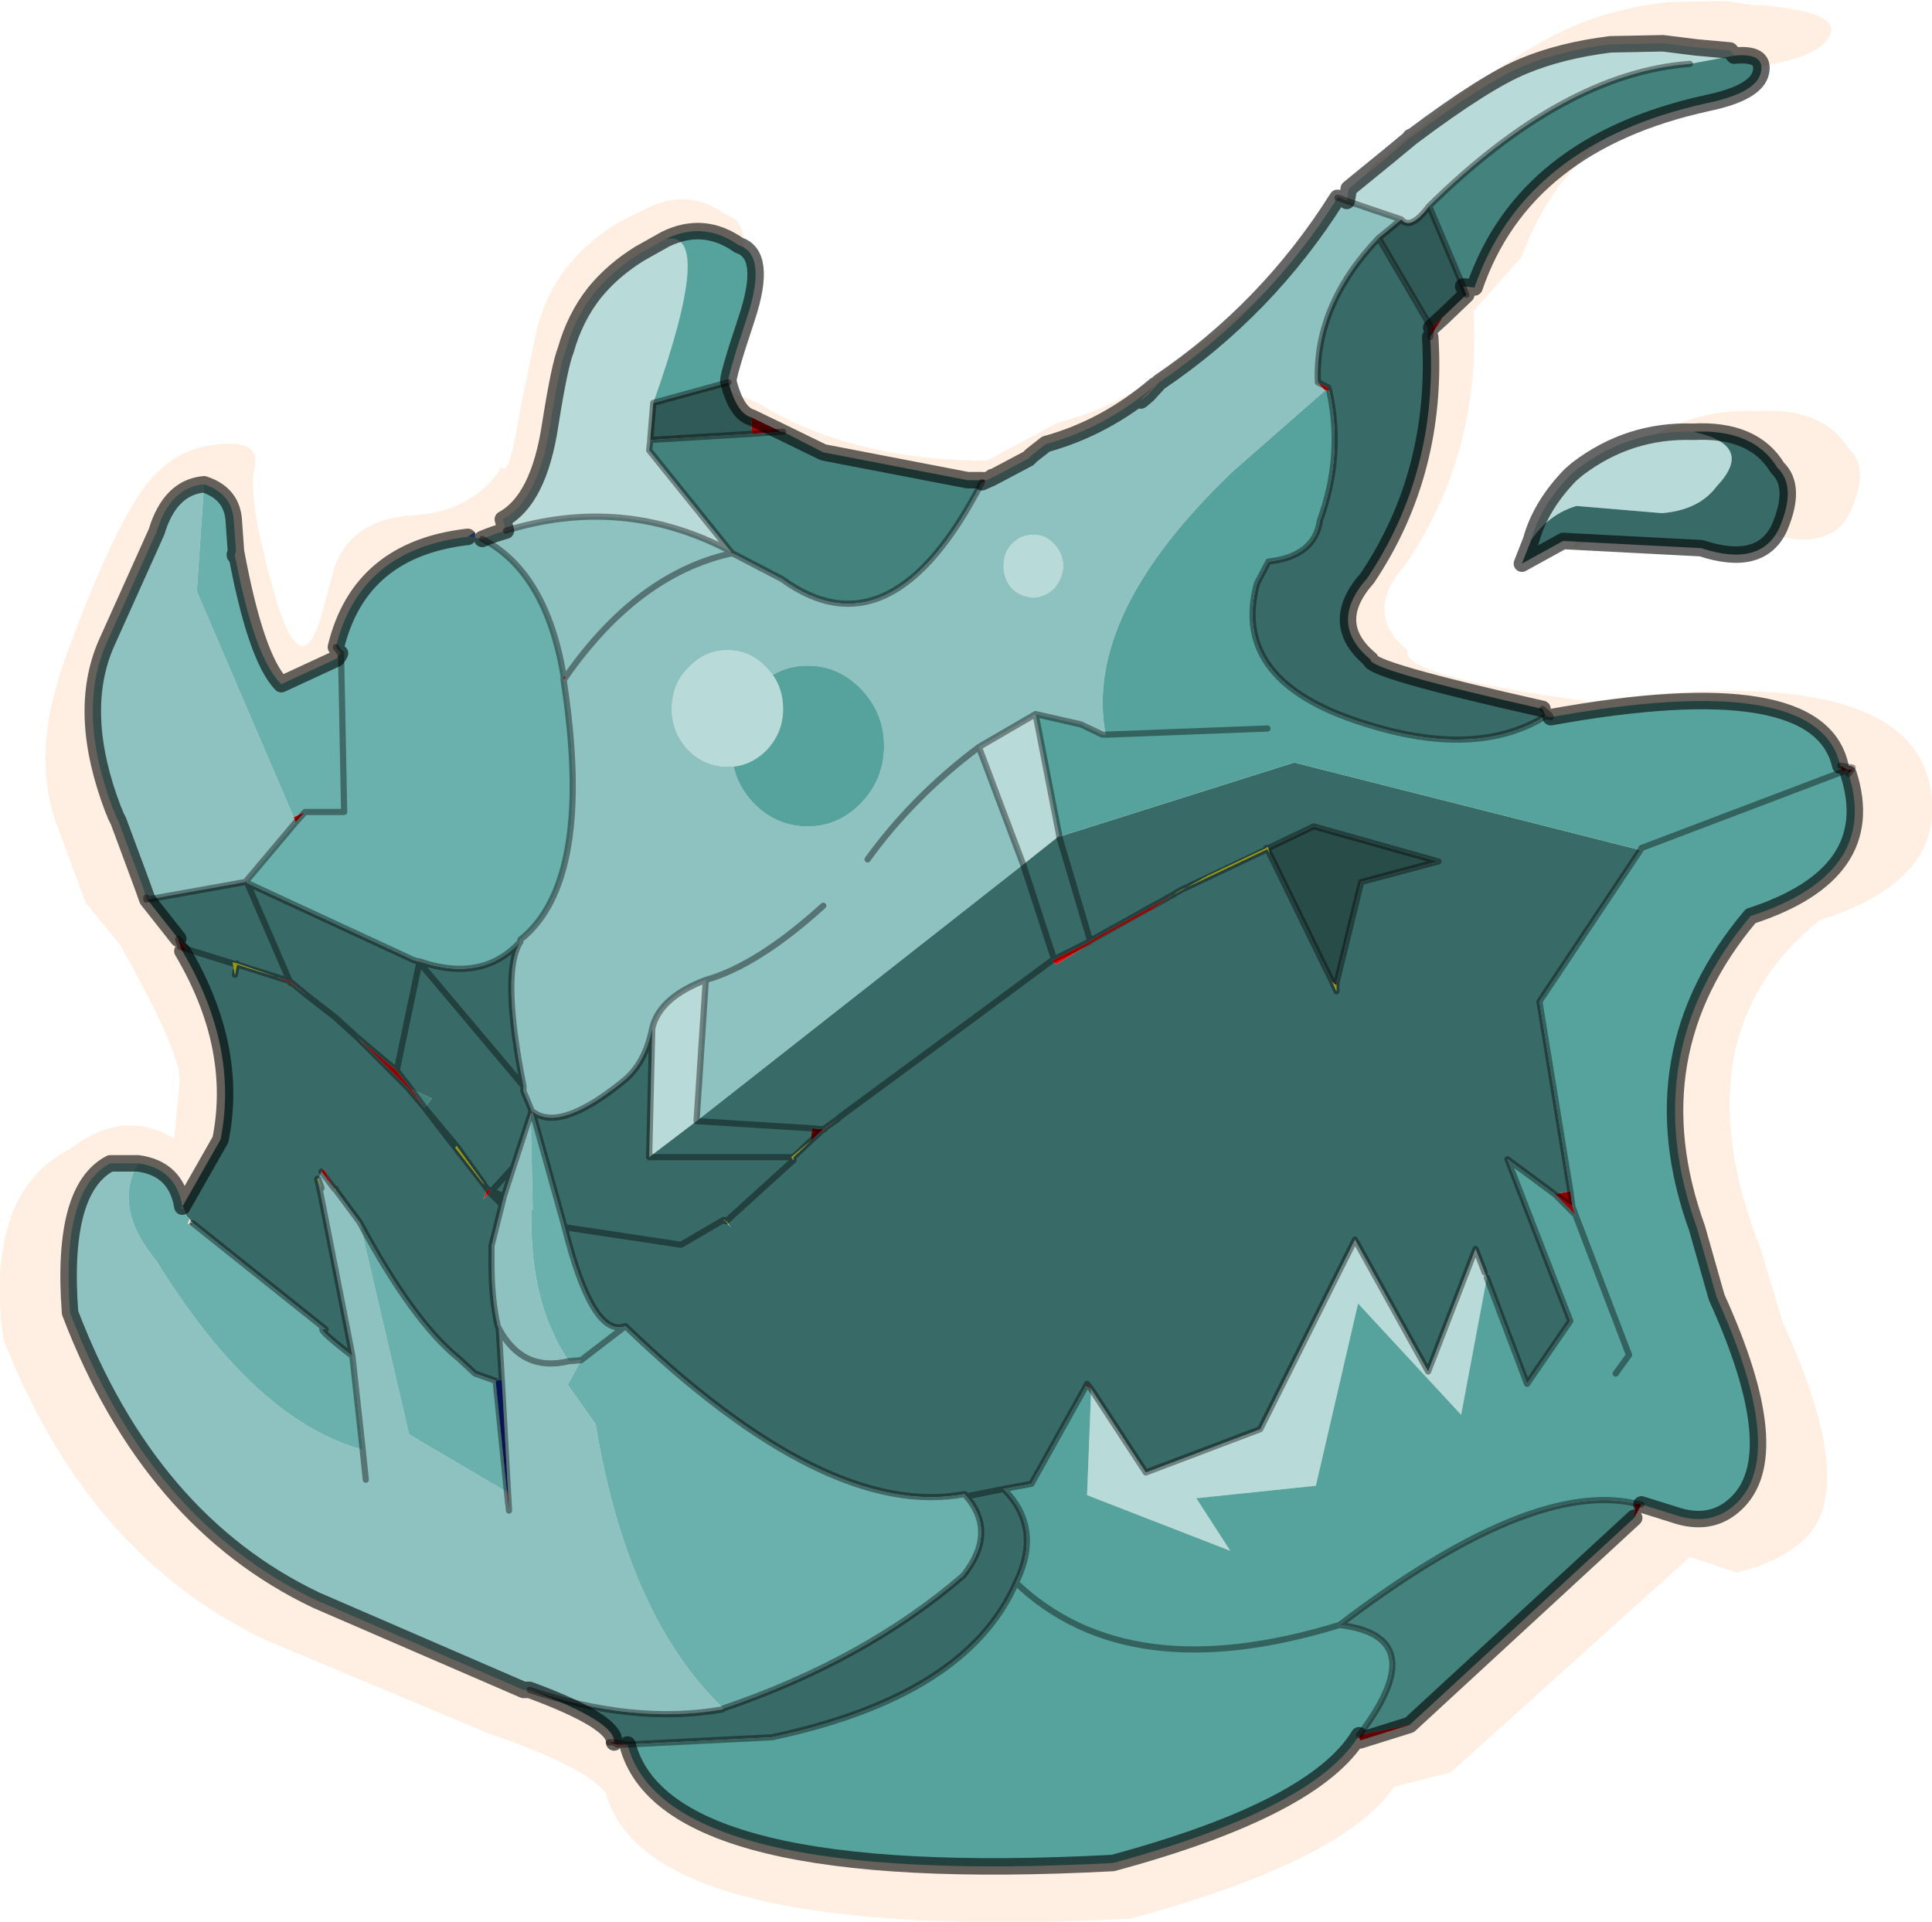 <?xml version="1.0" encoding="UTF-8" standalone="no"?>
<svg xmlns:xlink="http://www.w3.org/1999/xlink" height="93.25px" width="93.75px" xmlns="http://www.w3.org/2000/svg">
  <g transform="matrix(1.0, 0.0, 0.0, 1.0, -228.1, -153.85)">
    <path d="M313.55 154.1 Q317.15 154.4 316.95 155.4 316.7 156.45 314.15 156.95 304.55 159.0 301.95 166.3 L299.6 168.95 Q300.0 175.8 296.3 181.25 294.2 183.6 296.4 185.4 296.0 186.65 305.25 187.9 319.55 185.95 321.55 191.25 L321.65 191.55 Q322.95 196.45 316.4 198.5 309.45 204.1 313.55 214.5 L314.6 218.0 Q318.35 226.15 315.6 228.6 314.25 229.75 312.35 230.15 L310.1 229.4 298.5 239.85 295.75 240.55 Q293.3 244.15 282.95 246.95 259.45 248.15 257.5 240.85 256.45 239.55 251.9 238.0 L241.15 233.5 Q232.4 229.45 228.25 218.8 227.35 211.7 231.5 209.6 234.1 207.6 236.55 209.1 L236.8 206.55 Q237.1 205.3 233.9 199.65 L233.85 199.6 232.25 197.65 230.85 193.85 Q229.55 190.35 231.35 185.55 233.1 180.75 234.6 178.25 236.05 175.75 238.4 175.45 240.8 175.1 240.45 176.55 240.1 178.0 241.4 182.6 242.7 187.15 243.7 183.7 L244.35 181.3 Q245.25 179.0 248.2 178.85 251.1 178.65 252.45 176.5 252.8 177.15 253.4 173.4 L254.2 169.6 Q254.7 167.9 255.75 166.65 256.7 165.5 258.1 164.65 L259.5 163.95 Q261.5 162.95 263.3 164.25 264.85 164.7 263.75 167.9 262.65 171.05 262.75 171.2 263.2 172.8 263.95 173.05 264.7 173.25 265.55 173.8 269.9 176.2 276.0 176.2 L279.45 174.35 Q282.6 173.55 285.15 171.4 283.85 172.65 284.75 171.85 L285.35 171.25 Q291.0 167.5 294.65 161.9 L298.6 158.7 Q302.5 155.9 304.5 155.1 306.45 154.25 309.0 153.95 L311.8 153.9 313.25 154.1 313.35 154.1 313.55 154.1 M304.9 179.3 Q305.35 177.55 306.9 175.95 L307.3 175.65 Q310.0 173.65 313.35 173.8 316.55 173.6 317.8 175.6 318.85 176.55 317.9 178.65 316.95 180.7 313.8 179.7 L306.55 179.35 304.4 180.5 304.9 179.3" fill="#fedbc0" fill-opacity="0.451" fill-rule="evenodd" stroke="none"/>
    <path d="M252.65 179.6 L252.5 179.05 Q254.25 178.1 254.8 174.45 255.25 171.6 255.55 170.85 256.0 169.25 256.95 168.05 257.85 166.95 259.15 166.15 L260.4 165.45 Q262.8 164.95 259.8 173.4 L259.65 175.2 259.65 175.25 259.6 175.7 263.55 180.6 Q258.35 177.85 252.65 179.6 M293.45 163.6 L293.55 163.0 295.45 161.45 296.55 160.5 296.6 160.5 Q300.2 157.8 302.05 157.05 303.85 156.3 306.25 156.0 L308.8 155.95 310.4 156.15 312.05 156.3 312.25 156.55 310.1 156.95 Q304.0 157.4 297.45 163.85 296.55 165.05 296.1 164.5 L293.45 163.6 M295.45 161.45 L296.6 160.5 295.45 161.45 M259.75 203.75 Q260.1 202.25 262.35 201.4 L261.9 208.25 259.6 210.0 259.75 203.75 M278.25 179.8 Q278.85 179.8 279.25 180.25 279.65 180.65 279.7 181.3 279.65 181.95 279.25 182.4 278.85 182.8 278.25 182.85 277.6 182.8 277.2 182.4 276.8 181.95 276.8 181.3 276.8 180.65 277.2 180.25 277.6 179.8 278.25 179.8 M275.6 190.1 L278.35 188.5 279.5 194.4 279.45 194.45 277.75 195.8 275.6 190.1 M310.25 174.8 Q313.3 175.45 311.4 177.45 310.55 178.6 308.75 178.75 L304.6 178.4 Q303.25 178.8 302.4 180.05 302.85 178.4 304.3 176.9 L304.65 176.6 Q307.15 174.7 310.25 174.8 M263.7 191.05 L263.4 191.05 Q262.3 191.05 261.5 190.25 260.7 189.4 260.7 188.25 260.7 187.05 261.5 186.25 262.3 185.4 263.4 185.4 264.5 185.4 265.3 186.25 L265.6 186.6 Q266.1 187.3 266.1 188.25 266.1 189.4 265.3 190.25 264.6 190.95 263.7 191.05 M281.05 221.25 L283.7 225.3 289.25 223.2 293.85 214.0 297.4 220.4 299.7 214.45 300.15 215.6 300.25 215.85 299.0 222.5 294.0 217.1 291.95 225.95 291.9 225.95 286.15 226.55 287.8 229.1 280.85 226.4 281.05 221.25" fill="#b8dad8" fill-rule="evenodd" stroke="none"/>
    <path d="M312.25 156.55 Q313.75 156.4 313.55 157.35 313.35 158.35 310.95 158.85 302.05 160.8 299.65 167.8 L299.1 167.75 297.45 163.85 Q304.0 157.4 310.1 156.95 L312.25 156.55 M307.4 227.5 L296.5 237.55 294.05 238.05 Q297.7 233.25 293.1 232.7 302.35 225.65 307.45 226.8 L307.4 227.5 M266.0 174.8 L266.1 174.8 268.05 175.8 275.05 177.15 275.25 177.15 275.75 177.15 275.75 177.25 Q271.35 185.8 266.05 181.95 L263.65 180.7 263.55 180.6 259.6 175.7 259.65 175.25 259.65 175.2 264.6 174.9 266.0 174.8 268.05 175.8 266.0 174.8 M248.7 207.6 L248.05 206.7 249.05 207.15 248.7 207.6" fill="#44827d" fill-rule="evenodd" stroke="none"/>
    <path d="M253.8 235.85 L253.5 235.85 243.45 231.5 Q235.35 227.65 231.5 217.55 231.05 211.55 233.45 210.3 L234.8 210.3 Q233.55 212.45 235.7 215.05 240.45 222.75 245.7 224.2 L245.2 219.65 243.65 211.75 244.4 211.6 245.55 213.15 247.95 223.45 252.7 226.25 252.8 227.15 252.75 226.25 252.45 220.8 252.3 218.3 252.25 218.2 Q251.95 216.85 251.95 215.2 L251.95 214.3 252.45 212.3 252.55 211.9 253.0 210.5 253.85 207.9 253.95 212.55 253.9 212.55 Q253.75 217.0 255.7 219.9 253.45 220.45 252.3 218.3 253.45 220.45 255.7 219.9 L256.3 219.85 255.65 221.05 257.0 222.95 Q258.55 232.3 263.2 236.75 L263.15 236.8 Q258.85 237.55 253.8 235.85 M235.2 197.4 L235.0 196.8 233.85 193.7 233.7 193.4 233.65 193.25 233.6 193.15 Q231.8 188.45 233.25 185.1 L235.7 179.65 Q236.35 177.5 238.0 177.35 L237.65 182.55 242.35 193.5 242.45 193.75 240.05 196.6 240.0 196.65 235.25 197.5 235.2 197.4 M251.5 180.0 Q252.1 179.75 252.65 179.6 258.35 177.85 263.55 180.6 L263.6 180.7 263.65 180.7 266.05 181.95 Q271.35 185.8 275.75 177.25 L276.2 177.05 276.25 177.0 276.3 177.0 278.0 176.1 278.15 175.95 278.85 175.4 Q281.75 174.6 284.15 172.55 282.95 173.75 283.8 173.0 L284.35 172.4 Q289.6 168.85 293.0 163.45 L293.45 163.6 296.1 164.5 295.0 165.4 Q291.9 168.65 292.05 172.4 L292.4 172.8 287.95 176.7 Q280.65 183.65 281.75 189.5 L281.6 189.5 280.55 189.0 278.35 188.5 275.6 190.1 277.75 195.8 261.9 208.25 262.35 201.4 Q260.1 202.25 259.75 203.75 259.4 205.5 258.3 206.35 255.2 208.85 253.9 207.75 L253.5 206.8 253.5 206.55 Q252.4 201.0 253.35 199.55 L253.35 199.45 Q256.95 196.6 255.45 186.85 L255.55 186.7 Q259.05 181.7 263.6 180.7 259.05 181.7 255.55 186.7 L255.45 186.65 Q254.6 181.6 251.5 180.0 M268.05 197.8 Q264.85 200.7 262.35 201.4 264.85 200.7 268.05 197.8 M278.25 179.8 Q277.6 179.8 277.2 180.25 276.8 180.65 276.8 181.3 276.8 181.95 277.2 182.4 277.6 182.8 278.25 182.85 278.85 182.8 279.25 182.4 279.65 181.95 279.7 181.3 279.65 180.65 279.25 180.25 278.85 179.8 278.25 179.8 M270.2 195.55 Q272.4 192.5 275.6 190.1 272.4 192.5 270.2 195.55 M235.25 197.5 L235.0 196.8 235.25 197.5 M265.6 186.6 L265.3 186.25 Q264.5 185.4 263.4 185.4 262.3 185.4 261.5 186.25 260.7 187.05 260.7 188.25 260.7 189.4 261.5 190.25 262.3 191.05 263.4 191.05 L263.7 191.05 Q263.9 192.0 264.65 192.8 265.75 193.95 267.3 193.95 268.8 193.95 269.9 192.8 271.0 191.65 271.0 190.05 271.0 188.45 269.9 187.3 268.8 186.15 267.3 186.15 266.35 186.15 265.6 186.6 M244.3 211.5 L244.35 211.6 243.65 211.75 243.5 211.1 243.5 211.05 243.7 211.5 243.55 211.05 243.7 210.7 244.3 211.5 M245.85 225.65 L245.7 224.2 245.85 225.65" fill="#8dc2c0" fill-rule="evenodd" stroke="none"/>
    <path d="M299.1 167.75 L299.25 168.15 298.1 169.25 297.55 169.75 295.0 165.4 296.1 164.5 Q296.55 165.05 297.45 163.85 L299.1 167.75 M263.45 172.4 Q263.85 173.9 264.55 174.1 L264.6 174.9 259.65 175.2 259.8 173.4 263.45 172.4" fill="#305a57" fill-rule="evenodd" stroke="none"/>
    <path d="M298.1 169.25 L297.65 169.95 297.5 170.2 297.55 169.75 298.1 169.25 M317.95 191.2 L318.0 191.2 317.8 191.4 317.95 191.2 M296.5 237.55 L294.1 238.3 294.05 238.05 296.5 237.55 M258.55 238.5 L258.05 238.5 257.65 238.4 257.9 238.4 258.55 238.5 M236.85 199.8 L236.85 199.75 236.75 199.45 236.75 199.4 236.8 199.45 237.1 199.85 237.15 199.9 236.85 199.8 M235.25 197.5 L235.2 197.5 235.2 197.4 235.25 197.5 M293.0 163.45 L293.05 163.45 293.45 163.6 293.0 163.45 M292.05 172.4 L292.55 172.65 292.4 172.8 292.05 172.4 M263.65 180.7 L263.6 180.7 263.55 180.6 263.65 180.7 M255.55 186.7 L255.45 186.85 255.45 186.65 255.55 186.7 M279.25 200.4 L280.95 199.55 281.0 199.5 285.05 197.25 283.95 198.0 281.85 199.15 281.05 199.6 281.0 199.65 279.35 200.65 279.15 200.45 279.25 200.4 M244.6 185.55 L244.65 185.55 244.65 185.6 244.6 185.55 M240.0 196.65 L240.05 196.6 240.1 196.7 240.0 196.65 M241.5 201.25 L242.15 201.45 243.0 202.15 242.2 201.55 241.5 201.25 M268.1 208.65 L268.05 208.65 268.1 208.65 267.45 209.2 268.05 208.65 268.75 208.15 268.1 208.65 M263.3 213.1 L263.3 213.05 263.35 213.1 263.3 213.1 M263.25 213.1 L263.2 213.05 263.25 213.05 263.25 213.1 M253.85 207.9 L253.9 207.75 253.95 207.85 253.85 207.9 M248.45 200.55 L248.4 200.5 248.45 200.5 248.45 200.55 M245.45 204.2 L247.35 205.8 248.05 206.7 248.7 207.6 247.9 206.65 245.45 204.2 M243.7 210.7 L243.8 210.55 244.3 211.5 243.7 210.7 M251.75 211.55 L251.95 211.65 251.85 211.7 251.75 211.55 251.85 211.7 251.55 212.05 251.75 211.55 M242.15 201.45 L242.2 201.55 242.15 201.45 M258.05 238.5 L257.9 238.4 258.05 238.5 M304.4 212.4 L304.45 212.7 304.4 212.4 304.55 212.8 304.45 212.7 303.55 211.8 304.4 212.4" fill="#ff0000" fill-rule="evenodd" stroke="none"/>
    <path d="M297.5 170.2 Q297.9 176.75 294.45 181.9 292.5 184.1 294.6 185.85 294.5 186.35 302.95 188.25 L303.1 188.6 Q299.55 190.8 293.7 188.75 287.85 186.7 289.1 182.15 L289.65 181.1 Q291.9 180.85 292.15 179.1 293.3 175.95 292.6 172.8 L292.55 172.65 292.05 172.4 Q291.9 168.65 295.0 165.4 L297.55 169.75 297.5 170.2 M257.9 238.4 Q258.0 237.4 253.8 235.85 258.85 237.55 263.15 236.8 L263.2 236.75 Q270.1 234.4 274.85 230.3 276.55 228.15 274.9 226.35 268.2 227.6 258.45 218.2 256.85 218.8 255.5 213.4 L261.15 214.25 263.2 213.05 261.15 214.25 255.5 213.4 253.95 207.85 253.9 207.75 253.85 207.9 253.0 210.5 252.55 211.9 252.45 212.3 251.95 214.3 251.95 215.2 Q251.95 216.85 252.25 218.2 L252.3 218.3 252.45 220.8 252.15 220.85 251.15 220.5 250.4 219.8 Q248.15 218.0 245.55 213.15 L244.4 211.6 244.4 211.55 244.3 211.5 243.8 210.55 243.7 210.7 243.55 211.05 243.5 211.05 243.5 211.1 243.65 211.75 245.2 219.65 Q243.25 218.15 243.9 218.35 L237.45 213.2 237.3 213.0 237.15 212.85 237.0 212.45 236.95 212.4 238.8 209.15 Q239.7 204.65 236.95 200.0 L237.15 199.9 237.1 199.85 236.8 199.45 236.75 199.4 235.25 197.5 240.0 196.65 240.1 196.7 242.15 201.45 240.1 196.7 248.2 200.45 248.4 200.5 248.45 200.55 248.45 200.5 Q251.5 201.55 253.35 199.55 252.4 201.0 253.5 206.55 L253.5 206.8 253.9 207.75 Q255.2 208.85 258.3 206.35 259.4 205.5 259.75 203.75 L259.6 210.0 261.9 208.25 267.5 208.6 261.9 208.25 277.75 195.8 279.45 194.45 279.5 194.45 290.9 190.85 307.7 195.1 302.8 202.45 304.3 211.65 303.55 211.8 301.25 210.1 304.3 217.95 302.2 221.0 300.25 215.85 300.15 215.6 299.7 214.45 297.4 220.4 293.85 214.0 289.25 223.2 283.7 225.3 281.05 221.25 280.85 221.0 280.8 221.1 278.15 225.85 276.8 226.1 275.05 226.45 274.9 226.35 275.05 226.45 276.8 226.1 Q278.7 228.0 277.4 230.65 275.0 236.15 265.55 238.15 L258.55 238.5 257.9 238.4 M281.0 199.5 L280.95 199.55 279.25 200.4 277.75 195.8 279.25 200.4 279.15 200.45 279.35 200.65 281.0 199.65 281.05 199.6 281.85 199.15 283.95 198.0 285.05 197.25 281.0 199.5 279.5 194.45 281.0 199.5 M285.05 197.25 Q285.35 197.05 285.7 196.9 L289.6 195.05 289.7 195.25 292.75 201.5 292.95 201.95 292.95 201.65 292.95 201.55 294.15 196.65 297.9 195.65 291.85 193.95 289.65 195.0 289.6 194.95 289.55 195.0 286.7 196.35 285.7 196.9 285.15 197.2 285.05 197.25 M302.4 180.05 Q303.25 178.8 304.6 178.4 L308.75 178.75 Q310.55 178.6 311.4 177.45 313.3 175.45 310.25 174.8 313.2 174.65 314.35 176.55 315.3 177.45 314.45 179.45 313.55 181.4 310.65 180.45 L303.95 180.1 301.95 181.2 302.4 180.05 M239.4 200.6 L237.15 199.9 239.4 200.6 239.5 201.15 239.6 200.65 241.5 201.25 239.6 200.6 239.4 200.55 239.4 200.6 M242.15 201.45 L241.5 201.25 242.2 201.55 243.0 202.15 244.35 203.2 245.45 204.2 244.35 203.2 243.0 202.15 242.15 201.45 M268.1 208.65 L268.75 208.15 268.05 208.65 267.5 208.6 267.45 209.2 266.5 210.0 266.6 210.15 266.6 210.0 267.45 209.2 268.1 208.65 M268.75 208.15 L268.85 208.05 275.1 203.45 279.15 200.45 275.1 203.45 268.85 208.05 268.75 208.15 M263.35 213.1 L266.6 210.15 263.35 213.1 263.25 213.05 263.2 213.05 263.25 213.1 263.15 213.2 263.3 213.05 263.3 213.1 263.55 213.4 263.35 213.1 M266.5 210.0 L259.6 210.0 266.5 210.0 M268.15 216.35 L268.85 216.3 268.15 216.35 M247.35 205.8 L245.45 204.2 247.9 206.65 248.7 207.6 250.25 209.45 248.7 207.6 250.2 209.55 251.6 211.35 251.55 211.25 250.25 209.45 250.2 209.55 248.7 207.6 249.05 207.15 248.05 206.7 247.35 205.8 248.45 200.55 253.5 206.55 248.45 200.55 247.35 205.8 M251.85 211.7 L251.95 211.65 251.75 211.55 251.55 212.05 251.85 211.7 252.45 212.3 251.85 211.7 M251.6 211.35 L251.75 211.55 251.6 211.35 M252.55 211.9 L251.95 211.65 253.0 210.5 251.95 211.65 252.55 211.9" fill="#386b67" fill-rule="evenodd" stroke="none"/>
    <path d="M292.55 172.65 L292.6 172.8 292.4 172.8 292.55 172.65 M317.5 191.3 L317.4 191.0 317.75 191.2 317.8 191.2 317.95 191.2 317.8 191.4 317.8 191.25 317.75 191.2 317.5 191.3 M242.35 193.5 L242.9 193.25 242.45 193.75 242.35 193.5 M280.8 221.1 L280.85 221.0 281.05 221.25 280.8 221.1 M263.25 213.05 L263.35 213.1 263.3 213.05 263.25 213.05 M248.45 200.55 L248.45 200.5 248.45 200.55 M244.3 211.5 L244.4 211.55 244.4 211.6 244.3 211.5 M252.7 226.25 L252.75 226.25 252.8 227.15 252.7 226.25" fill="#cc0000" fill-rule="evenodd" stroke="none"/>
    <path d="M303.35 188.65 Q316.35 186.3 317.4 191.0 L317.5 191.3 307.75 195.0 307.7 195.1 307.75 195.0 317.5 191.3 317.75 191.2 317.8 191.25 317.8 191.4 Q319.35 196.25 313.05 198.3 307.4 205.0 310.45 213.45 L311.4 216.8 Q314.9 224.5 312.3 226.85 311.1 227.95 309.35 227.35 L307.75 226.85 307.45 226.8 Q302.35 225.65 293.1 232.7 297.7 233.25 294.05 238.05 291.9 241.6 282.1 244.25 260.35 245.4 258.55 238.5 L265.55 238.15 Q275.0 236.15 277.4 230.65 278.7 228.0 276.8 226.1 L278.15 225.85 280.8 221.1 281.05 221.25 280.85 226.4 287.8 229.1 286.15 226.55 291.9 225.95 291.95 225.95 294.0 217.1 299.0 222.5 300.25 215.85 302.2 221.0 304.3 217.95 301.25 210.1 303.55 211.8 304.45 212.7 304.55 212.8 304.4 212.4 304.3 211.65 302.8 202.45 307.7 195.1 290.9 190.85 279.5 194.45 279.5 194.4 278.35 188.5 280.55 189.0 281.6 189.5 281.75 189.5 Q280.65 183.65 287.95 176.7 L292.4 172.8 292.6 172.8 Q293.3 175.95 292.15 179.1 291.9 180.85 289.65 181.1 L289.1 182.15 Q287.85 186.7 293.7 188.75 299.55 190.8 303.1 188.6 L303.35 188.65 M260.4 165.45 Q262.25 164.55 263.95 165.75 265.35 166.2 264.35 169.25 263.35 172.25 263.45 172.4 L259.8 173.4 Q262.8 164.95 260.4 165.45 M289.6 189.2 L281.75 189.5 289.6 189.2 M265.6 186.6 Q266.35 186.15 267.3 186.15 268.8 186.15 269.9 187.3 271.0 188.45 271.0 190.05 271.0 191.65 269.9 192.8 268.8 193.95 267.3 193.95 265.75 193.95 264.65 192.8 263.9 192.0 263.7 191.05 264.6 190.95 265.3 190.25 266.1 189.4 266.1 188.25 266.1 187.3 265.6 186.6 M306.5 220.5 L307.15 219.6 304.55 212.8 307.15 219.6 306.5 220.5 M293.1 232.7 Q282.85 235.85 277.4 230.65 282.85 235.85 293.1 232.7" fill="#56a39e" fill-rule="evenodd" stroke="none"/>
    <path d="M264.55 174.1 L266.0 174.8 264.6 174.9 264.55 174.1 M275.75 177.15 L275.95 177.15 275.75 177.25 275.75 177.15" fill="#b70000" fill-rule="evenodd" stroke="none"/>
    <path d="M279.5 194.4 L279.5 194.45 279.45 194.45 279.5 194.4" fill="#9f0000" fill-rule="evenodd" stroke="none"/>
    <path d="M289.7 195.25 L289.6 195.05 285.7 196.9 Q285.35 197.05 285.05 197.25 L285.15 197.2 285.7 196.9 286.7 196.35 289.55 195.0 289.6 194.95 289.65 195.0 289.7 195.25 M292.95 201.65 L292.95 201.95 292.75 201.5 292.95 201.65 M289.55 195.0 L289.6 195.05 289.65 195.0 289.6 195.05 289.55 195.0 M239.4 200.6 L239.4 200.55 239.6 200.6 241.5 201.25 239.6 200.65 239.5 201.15 239.4 200.6 239.6 200.65 239.6 200.6 239.6 200.65 239.4 200.6 M267.45 209.2 L266.6 210.0 266.6 210.15 266.5 210.0 267.45 209.2 M263.3 213.05 L263.15 213.2 263.25 213.1 263.25 213.05 263.3 213.05 M266.5 210.0 L266.6 210.0 266.5 210.0 M268.15 216.35 L268.85 216.3 268.15 216.35 M244.4 211.6 L244.35 211.6 244.3 211.5 244.4 211.6 M250.2 209.55 L250.25 209.45 251.55 211.25 251.6 211.35 250.2 209.55 M243.55 211.05 L243.7 211.5 243.5 211.05 243.55 211.05" fill="#ffff00" fill-rule="evenodd" stroke="none"/>
    <path d="M289.65 195.0 L291.85 193.95 297.9 195.65 294.15 196.65 292.95 201.55 292.75 201.5 289.7 195.25 289.65 195.0" fill="#284d49" fill-rule="evenodd" stroke="none"/>
    <path d="M250.8 179.9 L251.15 179.65 251.15 179.7 251.15 179.8 251.15 179.95 250.8 179.9 M244.35 211.6 L244.4 211.6 243.65 211.75 244.35 211.6" fill="#5772f0" fill-rule="evenodd" stroke="none"/>
    <path d="M234.8 210.3 Q236.65 210.55 236.95 212.4 L236.9 212.5 237.0 212.45 237.15 212.85 237.3 213.0 237.2 213.25 237.4 213.25 237.45 213.2 243.9 218.35 Q243.25 218.15 245.2 219.65 L245.7 224.2 Q240.45 222.75 235.7 215.05 233.55 212.45 234.8 210.3 M238.0 177.35 Q239.4 177.8 239.45 179.2 L239.55 180.6 239.5 180.75 239.5 180.8 Q240.45 185.8 241.75 187.05 L244.45 185.8 244.5 185.7 244.55 185.65 244.6 185.55 244.65 185.6 244.65 185.55 244.4 185.25 Q245.55 180.5 250.8 179.9 L251.15 179.95 251.5 180.0 Q254.6 181.6 255.45 186.65 L255.45 186.85 Q256.95 196.6 253.35 199.45 L253.35 199.55 Q251.5 201.55 248.45 200.5 L248.2 200.45 240.1 196.7 240.05 196.6 242.45 193.75 242.9 193.25 242.35 193.5 237.65 182.55 238.0 177.35 M244.65 185.6 L244.8 193.25 242.9 193.25 244.8 193.25 244.65 185.6 M255.5 213.4 Q256.85 218.8 258.45 218.2 268.2 227.6 274.9 226.35 276.55 228.15 274.85 230.3 270.1 234.4 263.2 236.75 258.55 232.3 257.0 222.95 L255.65 221.05 256.3 219.85 255.7 219.9 Q253.75 217.0 253.9 212.55 L253.95 212.55 253.85 207.9 253.95 207.85 255.5 213.4 M258.45 218.2 L256.3 219.85 258.45 218.2 M245.55 213.15 Q248.15 218.0 250.4 219.8 L251.15 220.5 252.15 220.85 252.7 226.25 247.95 223.45 245.55 213.15" fill="#6ab0ad" fill-rule="evenodd" stroke="none"/>
    <path d="M263.55 180.6 L263.6 180.7 263.55 180.6" fill="#0039ff" fill-rule="evenodd" stroke="none"/>
    <path d="M292.95 201.55 L292.95 201.65 292.75 201.5 292.95 201.55 M267.5 208.6 L268.05 208.65 267.45 209.2 267.5 208.6" fill="#660000" fill-rule="evenodd" stroke="none"/>
    <path d="M253.85 207.9 L253.95 207.85 253.85 207.9" fill="#0f29a8" fill-rule="evenodd" stroke="none"/>
    <path d="M263.35 213.1 L263.55 213.4 263.3 213.1 263.35 213.1" fill="#efdf21" fill-rule="evenodd" stroke="none"/>
    <path d="M248.45 200.5 L248.4 200.5 248.2 200.45 248.45 200.5" fill="#ff5555" fill-rule="evenodd" stroke="none"/>
    <path d="M236.95 200.0 L236.85 199.8 237.15 199.9 236.95 200.0 M303.55 211.8 L304.3 211.65 304.4 212.4 303.55 211.8 M237.45 213.2 L237.4 213.25 237.2 213.25 237.45 213.2" fill="#910000" fill-rule="evenodd" stroke="none"/>
    <path d="M252.15 220.85 L252.45 220.8 252.75 226.25 252.7 226.25 252.15 220.85" fill="#0d238a" fill-rule="evenodd" stroke="none"/>
    <path d="M307.75 226.85 L307.4 227.5 307.45 226.8 307.75 226.85" fill="#b30000" fill-rule="evenodd" stroke="none"/>
    <path d="M312.25 156.55 Q313.75 156.4 313.55 157.35 313.35 158.35 310.95 158.85 302.05 160.8 299.65 167.8 L299.1 167.75 M299.25 168.15 L298.1 169.25 297.55 169.75 M297.5 170.2 Q297.9 176.75 294.45 181.9 292.5 184.1 294.6 185.85 294.5 186.35 302.95 188.25 M303.35 188.65 Q316.35 186.3 317.4 191.0 M317.8 191.4 Q319.35 196.25 313.05 198.3 307.4 205.0 310.45 213.45 L311.4 216.8 Q314.9 224.5 312.3 226.85 311.1 227.95 309.35 227.35 L307.75 226.85 M307.4 227.5 L296.5 237.55 294.1 238.3 294.05 238.05 Q291.9 241.6 282.1 244.25 260.35 245.4 258.55 238.5 M257.9 238.4 Q258.0 237.4 253.8 235.85 L253.5 235.85 243.45 231.5 Q235.35 227.65 231.5 217.55 231.05 211.55 233.45 210.3 L234.8 210.3 Q236.65 210.55 236.95 212.4 L238.8 209.15 Q239.7 204.65 236.95 200.0 M236.75 199.4 L235.25 197.5 235.0 196.8 233.85 193.7 233.7 193.4 233.65 193.25 233.6 193.15 Q231.8 188.45 233.25 185.1 L235.7 179.65 Q236.35 177.5 238.0 177.35 239.4 177.8 239.45 179.2 L239.55 180.6 Q240.5 185.75 241.75 187.05 L244.45 185.8 244.5 185.7 244.55 185.65 244.6 185.55 M244.4 185.25 Q245.55 180.5 250.8 179.9 M251.5 180.0 Q252.1 179.75 252.65 179.6 L252.5 179.05 Q254.25 178.1 254.8 174.45 255.25 171.6 255.55 170.85 256.0 169.25 256.95 168.05 257.85 166.95 259.15 166.15 L260.4 165.45 Q262.25 164.55 263.95 165.75 265.35 166.2 264.35 169.25 263.35 172.25 263.45 172.4 263.85 173.9 264.55 174.1 L266.0 174.8 268.05 175.8 275.05 177.15 275.25 177.15 275.75 177.15 M275.75 177.25 L276.2 177.05 276.25 177.0 276.3 177.0 278.0 176.1 278.15 175.95 278.85 175.4 Q281.75 174.6 284.15 172.55 282.95 173.75 283.8 173.0 L284.35 172.4 Q289.6 168.85 293.0 163.45 M293.45 163.6 L293.55 163.0 295.45 161.45 296.6 160.5 Q300.2 157.8 302.05 157.05 303.85 156.3 306.25 156.0 L308.8 155.95 310.4 156.15 312.05 156.3 312.25 156.55 M296.55 160.5 L296.6 160.5 M310.25 174.8 Q307.15 174.7 304.65 176.6 L304.3 176.9 Q302.85 178.4 302.4 180.05 L301.95 181.2 303.95 180.1 310.65 180.45 Q313.55 181.4 314.45 179.45 315.3 177.45 314.35 176.55 313.2 174.65 310.25 174.8 M239.5 180.8 L239.5 180.75 239.55 180.6" fill="none" stroke="#000000" stroke-linecap="round" stroke-linejoin="round" stroke-opacity="0.6" stroke-width="0.8"/>
    <path d="M299.1 167.75 L299.25 168.15 M302.95 188.25 L303.3 188.55 303.35 188.65 303.1 188.6 Q299.55 190.8 293.7 188.75 287.85 186.7 289.1 182.15 L289.65 181.1 Q291.9 180.85 292.15 179.1 293.3 175.95 292.6 172.8 L292.55 172.65 292.05 172.4 Q291.9 168.65 295.0 165.4 L296.1 164.5 293.45 163.6 293.05 163.45 293.0 163.45 M317.4 191.0 L318.0 191.1 317.95 191.2 317.8 191.4 M258.55 238.5 L258.05 238.5 257.9 238.4 257.65 238.4 M236.85 199.8 L236.85 199.75 236.75 199.45 236.75 199.4 236.8 199.45 237.1 199.85 237.15 199.9 239.4 200.6 239.6 200.65 239.6 200.6 M235.25 197.5 L235.2 197.5 235.2 197.4 235.25 197.5 240.0 196.65 240.05 196.6 242.45 193.75 242.9 193.25 244.8 193.25 244.65 185.6 244.65 185.55 M244.6 185.55 L244.4 185.25 M266.0 174.8 L266.1 174.8 M310.1 156.95 Q304.0 157.4 297.45 163.85 L299.1 167.75 M296.1 164.5 Q296.55 165.05 297.45 163.85 M297.55 169.75 L297.5 170.2 M297.55 169.75 L295.0 165.4 M275.75 177.25 Q271.35 185.8 266.05 181.95 L263.65 180.7 263.6 180.7 Q259.05 181.7 255.55 186.7 L255.45 186.85 Q256.95 196.6 253.35 199.45 L253.35 199.55 Q252.4 201.0 253.5 206.55 L253.5 206.8 253.9 207.75 Q255.2 208.85 258.3 206.35 259.4 205.5 259.75 203.75 260.1 202.25 262.35 201.4 264.85 200.7 268.05 197.8 M278.35 188.5 L280.55 189.0 281.6 189.5 M275.6 190.1 L278.35 188.5 279.5 194.4 279.5 194.45 281.0 199.5 280.95 199.55 279.25 200.4 279.15 200.45 275.1 203.45 268.85 208.05 268.75 208.15 268.05 208.65 267.5 208.6 261.9 208.25 262.35 201.4 M307.7 195.1 L307.75 195.0 317.5 191.3 317.75 191.2 318.0 191.1 M277.75 195.8 L279.25 200.4 M285.05 197.25 L281.0 199.5 M277.75 195.8 L275.6 190.1 Q272.4 192.5 270.2 195.55 M289.7 195.25 L289.6 195.05 285.7 196.9 Q285.35 197.05 285.05 197.25 M289.65 195.0 L291.85 193.95 297.9 195.65 294.15 196.65 292.95 201.55 292.95 201.65 292.95 201.95 292.75 201.5 289.7 195.25 M289.65 195.0 L289.6 195.05 289.55 195.0 M281.75 189.5 L289.6 189.2 M259.8 173.4 L263.45 172.4 M264.6 174.9 L266.0 174.8 M244.6 185.55 L244.65 185.6 M241.5 201.25 L242.15 201.45 240.1 196.7 240.0 196.65 M240.1 196.7 L240.05 196.6 M259.65 175.2 L259.65 175.25 259.6 175.7 263.55 180.6 263.65 180.7 M255.45 186.65 L255.45 186.85 M255.45 186.65 Q254.6 181.6 251.5 180.0 M252.65 179.6 Q258.35 177.85 263.55 180.6 M259.65 175.2 L264.6 174.9 M259.8 173.4 L259.65 175.2 M268.05 208.65 L268.1 208.65 M267.45 209.2 L268.05 208.65 M267.45 209.2 L266.6 210.0 266.6 210.15 263.35 213.1 263.3 213.1 263.3 213.05 263.25 213.05 263.2 213.05 261.15 214.25 255.5 213.4 Q256.85 218.8 258.45 218.2 268.2 227.6 274.9 226.35 L275.05 226.45 276.8 226.1 278.15 225.85 280.8 221.1 280.85 221.0 281.05 221.25 283.7 225.3 289.25 223.2 293.85 214.0 297.4 220.4 299.7 214.45 300.15 215.6 M300.25 215.85 L302.2 221.0 304.3 217.95 301.25 210.1 303.55 211.8 304.45 212.7 304.55 212.8 304.4 212.4 304.3 211.65 302.8 202.45 307.7 195.1 M266.6 210.0 L266.5 210.0 259.6 210.0 259.75 203.75 M253.95 207.85 L253.9 207.75 253.85 207.9 253.0 210.5 252.55 211.9 252.45 212.3 251.95 214.3 251.95 215.2 Q251.95 216.85 252.25 218.2 L252.3 218.3 Q253.45 220.45 255.7 219.9 L256.3 219.85 258.45 218.2 M253.95 207.85 L255.5 213.4 M248.4 200.5 L248.45 200.55 248.45 200.5 248.4 200.5 248.2 200.45 240.1 196.7 M248.45 200.5 Q251.5 201.55 253.35 199.55 M243.0 202.15 L244.35 203.2 245.45 204.2 247.35 205.8 248.45 200.55 253.5 206.55 M244.3 211.5 L244.4 211.55 M244.4 211.6 L245.55 213.15 Q248.15 218.0 250.4 219.8 L251.15 220.5 252.15 220.85 252.7 226.25 252.8 227.15 252.75 226.25 252.45 220.8 252.3 218.3 M244.4 211.6 L244.3 211.5 243.7 210.7 M248.7 207.6 L247.9 206.65 245.45 204.2 M248.7 207.6 L248.05 206.7 247.35 205.8 M250.2 209.55 L250.25 209.45 248.7 207.6 250.2 209.55 251.6 211.35 251.55 211.25 250.25 209.45 M251.85 211.7 L251.95 211.65 251.75 211.55 251.85 211.7 252.45 212.3 M253.0 210.5 L251.95 211.65 252.55 211.9 M251.75 211.55 L251.6 211.35 M242.15 201.45 L243.0 202.15 M241.5 201.25 L239.6 200.65 239.5 201.15 M242.2 201.55 L242.15 201.45 M236.85 199.8 L237.15 199.9 M243.5 211.05 L243.7 211.5 243.55 211.05 M243.5 211.05 L243.5 211.1 243.65 211.75 245.2 219.65 Q243.25 218.15 243.9 218.35 L237.45 213.2 M245.7 224.2 L245.2 219.65 M245.7 224.2 L245.85 225.65 M277.4 230.65 Q275.0 236.15 265.55 238.15 L258.55 238.5 257.9 238.4 M263.2 236.75 Q270.1 234.4 274.85 230.3 276.55 228.15 274.9 226.35 M253.8 235.85 Q258.85 237.55 263.15 236.8 M304.45 212.7 L304.4 212.4 303.55 211.8 M304.55 212.8 L307.15 219.6 306.5 220.5 M276.8 226.1 Q278.7 228.0 277.4 230.65 282.85 235.85 293.1 232.7 302.35 225.65 307.45 226.8 L307.75 226.85 M293.1 232.7 Q297.7 233.25 294.05 238.05" fill="none" stroke="#000000" stroke-linecap="round" stroke-linejoin="round" stroke-opacity="0.4" stroke-width="0.3"/>
  </g>
</svg>
